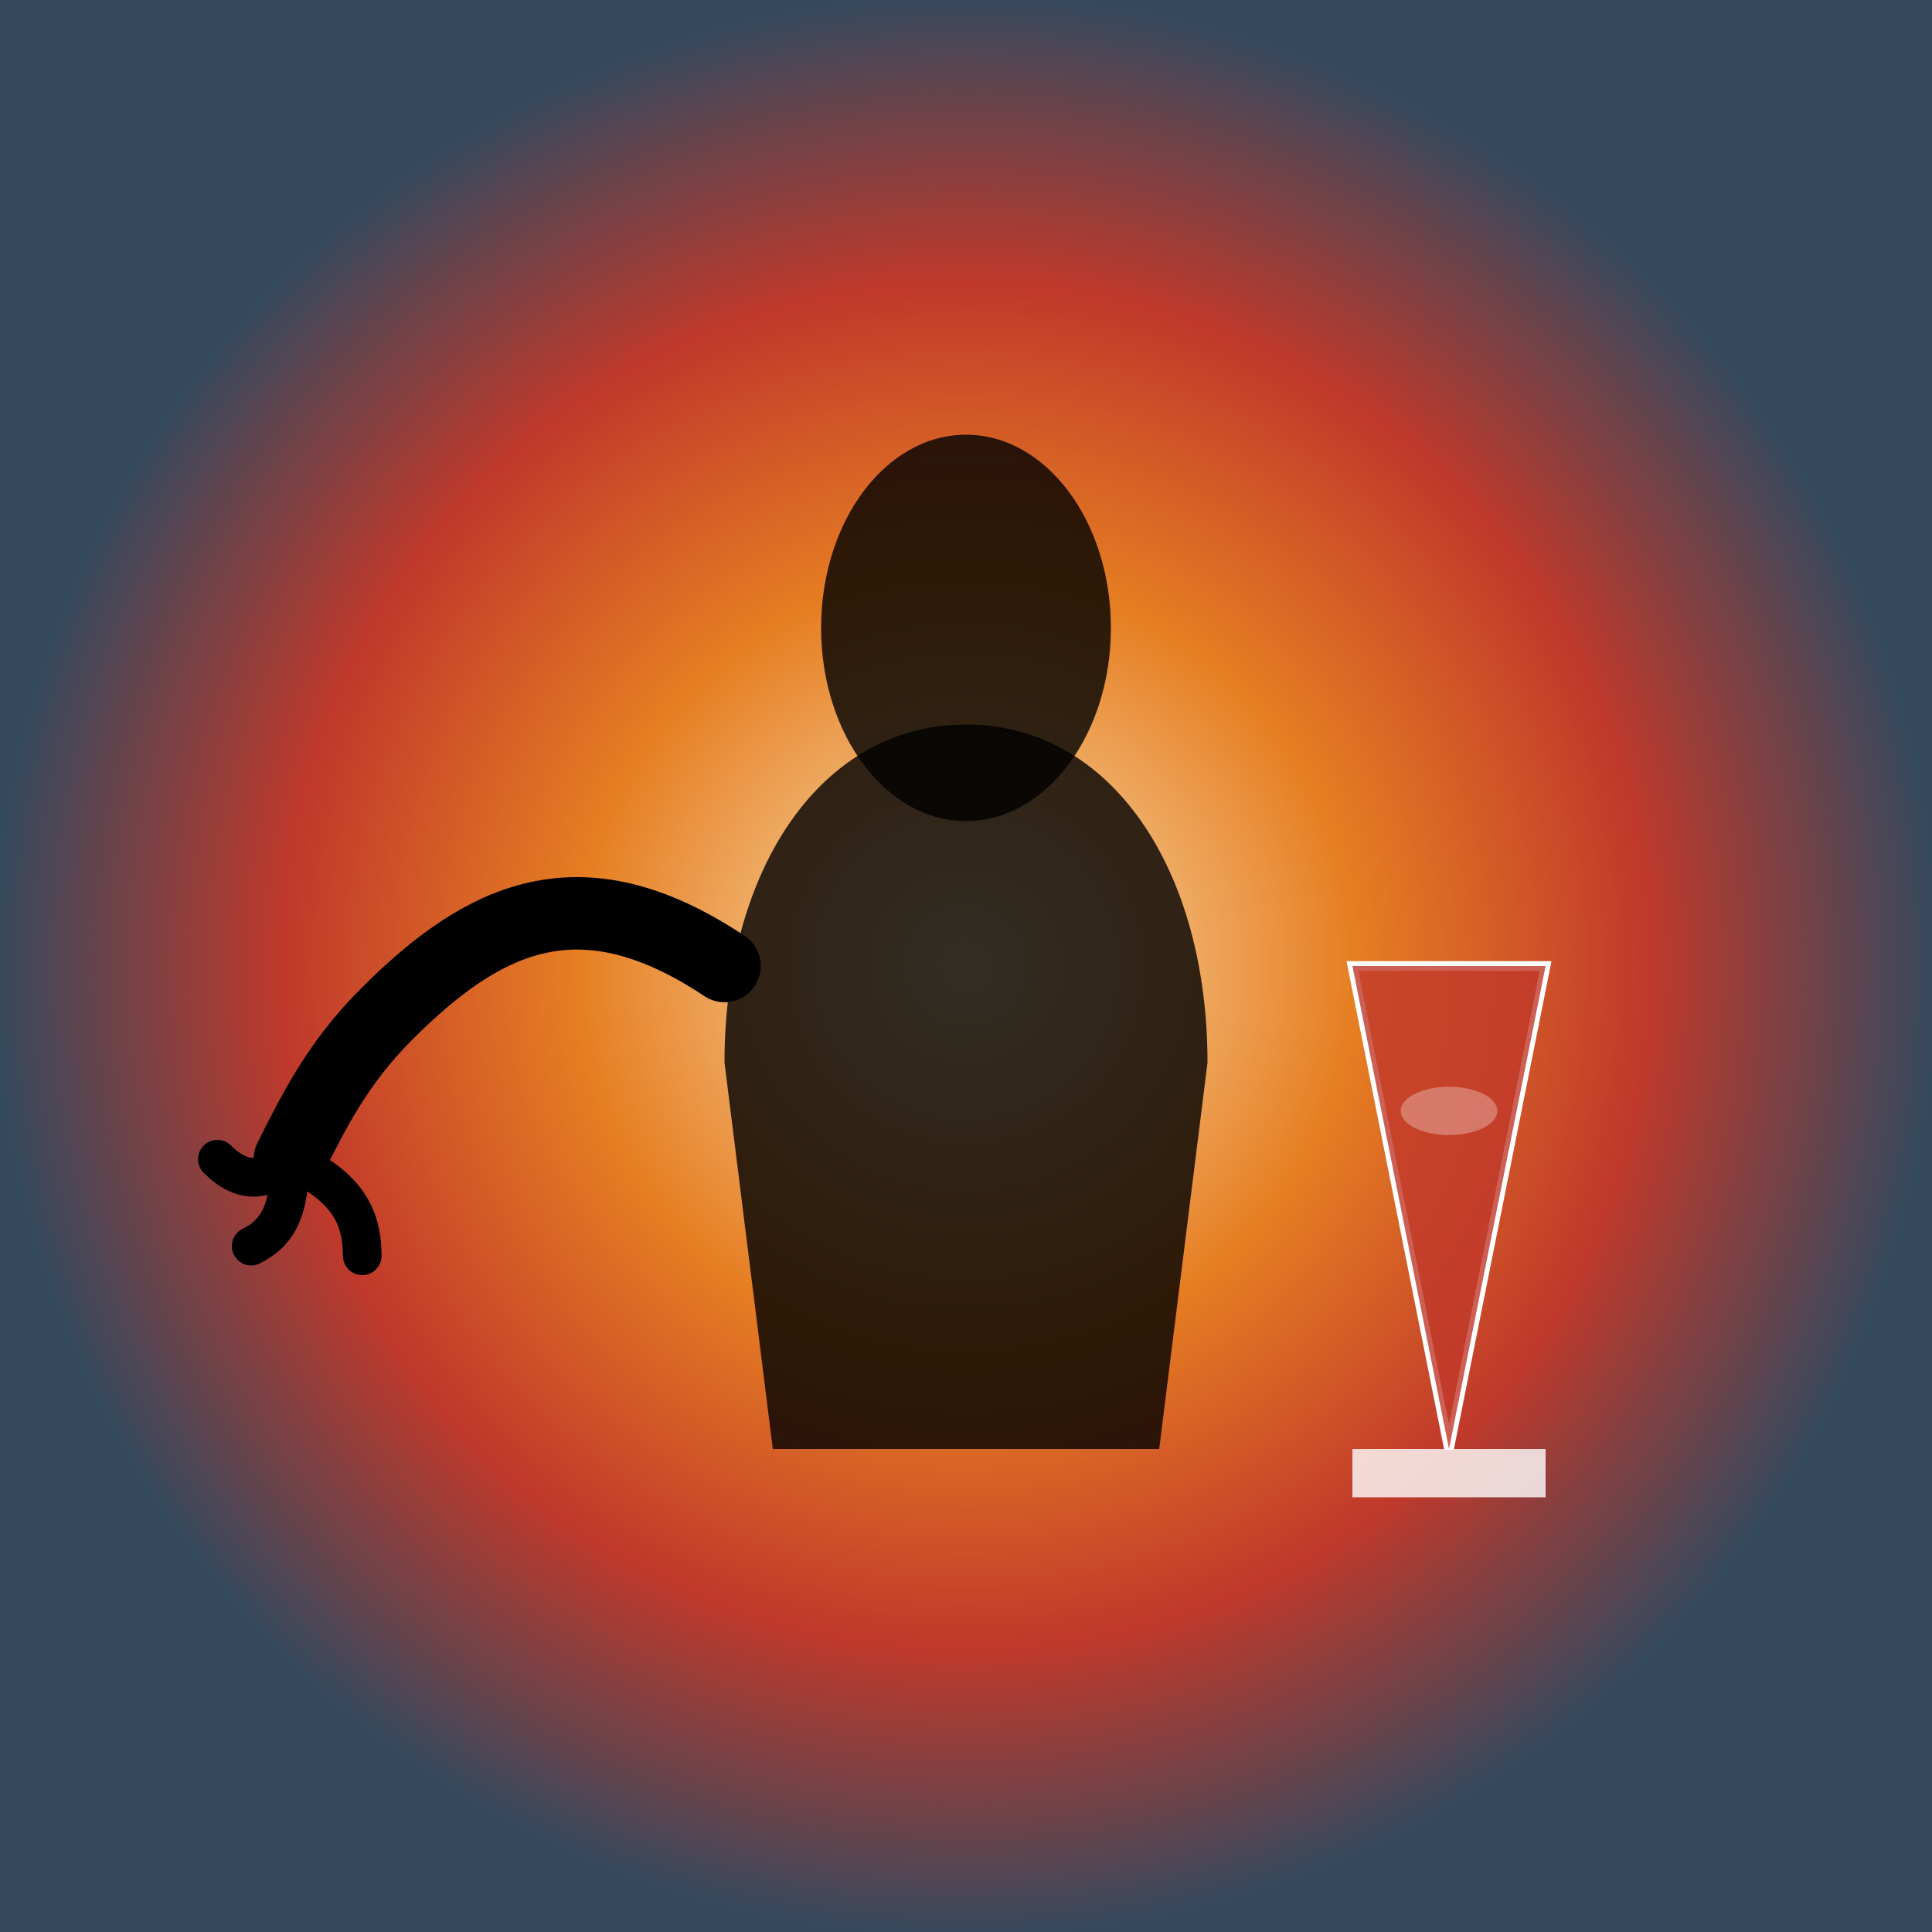 <svg width="400" height="400" viewBox="0 0 400 400" xmlns="http://www.w3.org/2000/svg">
  <!-- Background with swirling colors -->
  <defs>
    <radialGradient id="swirl" cx="50%" cy="50%" r="50%" fx="50%" fy="50%">
      <stop offset="0%" stop-color="#f9e4b7" />
      <stop offset="40%" stop-color="#e67e22" />
      <stop offset="70%" stop-color="#c0392b" />
      <stop offset="100%" stop-color="#34495e" />
    </radialGradient>
    
    <filter id="swirl-effect" x="-50%" y="-50%" width="200%" height="200%">
      <feTurbulence type="fractalNoise" baseFrequency="0.01" numOctaves="3" result="noise" />
      <feDisplacementMap in="SourceGraphic" in2="noise" scale="50" xChannelSelector="R" yChannelSelector="G" />
    </filter>
  </defs>
  
  <!-- Swirling background -->
  <rect width="400" height="400" fill="url(#swirl)" filter="url(#swirl-effect)" />
  
  <!-- Silhouette of person -->
  <path d="M200,150 C230,150 250,180 250,220 L240,300 L160,300 L150,220 C150,180 170,150 200,150 Z" fill="#000" opacity="0.8" />
  <ellipse cx="200" cy="130" rx="30" ry="40" fill="#000" opacity="0.8" />
  
  <!-- Hand reaching out -->
  <path d="M150,200 C120,180 100,190 80,210 C70,220 65,230 60,240" stroke="#000" stroke-width="15" fill="none" stroke-linecap="round" />
  <path d="M60,240 C55,245 50,245 45,240" stroke="#000" stroke-width="8" fill="none" stroke-linecap="round" />
  <path d="M60,240 C60,250 58,255 52,258" stroke="#000" stroke-width="8" fill="none" stroke-linecap="round" />
  <path d="M60,240 C70,245 75,250 75,260" stroke="#000" stroke-width="8" fill="none" stroke-linecap="round" />
  
  <!-- Glass with red liquid -->
  <path d="M300,300 L320,200 L280,200 Z" fill="none" stroke="#fff" stroke-width="2" />
  <path d="M300,300 L320,200 L280,200 Z" fill="#c0392b" opacity="0.8" />
  <rect x="280" y="300" width="40" height="10" fill="#fff" opacity="0.8" />
  
  <!-- Reflection in glass -->
  <ellipse cx="300" cy="230" rx="10" ry="5" fill="#fff" opacity="0.3" />
</svg>